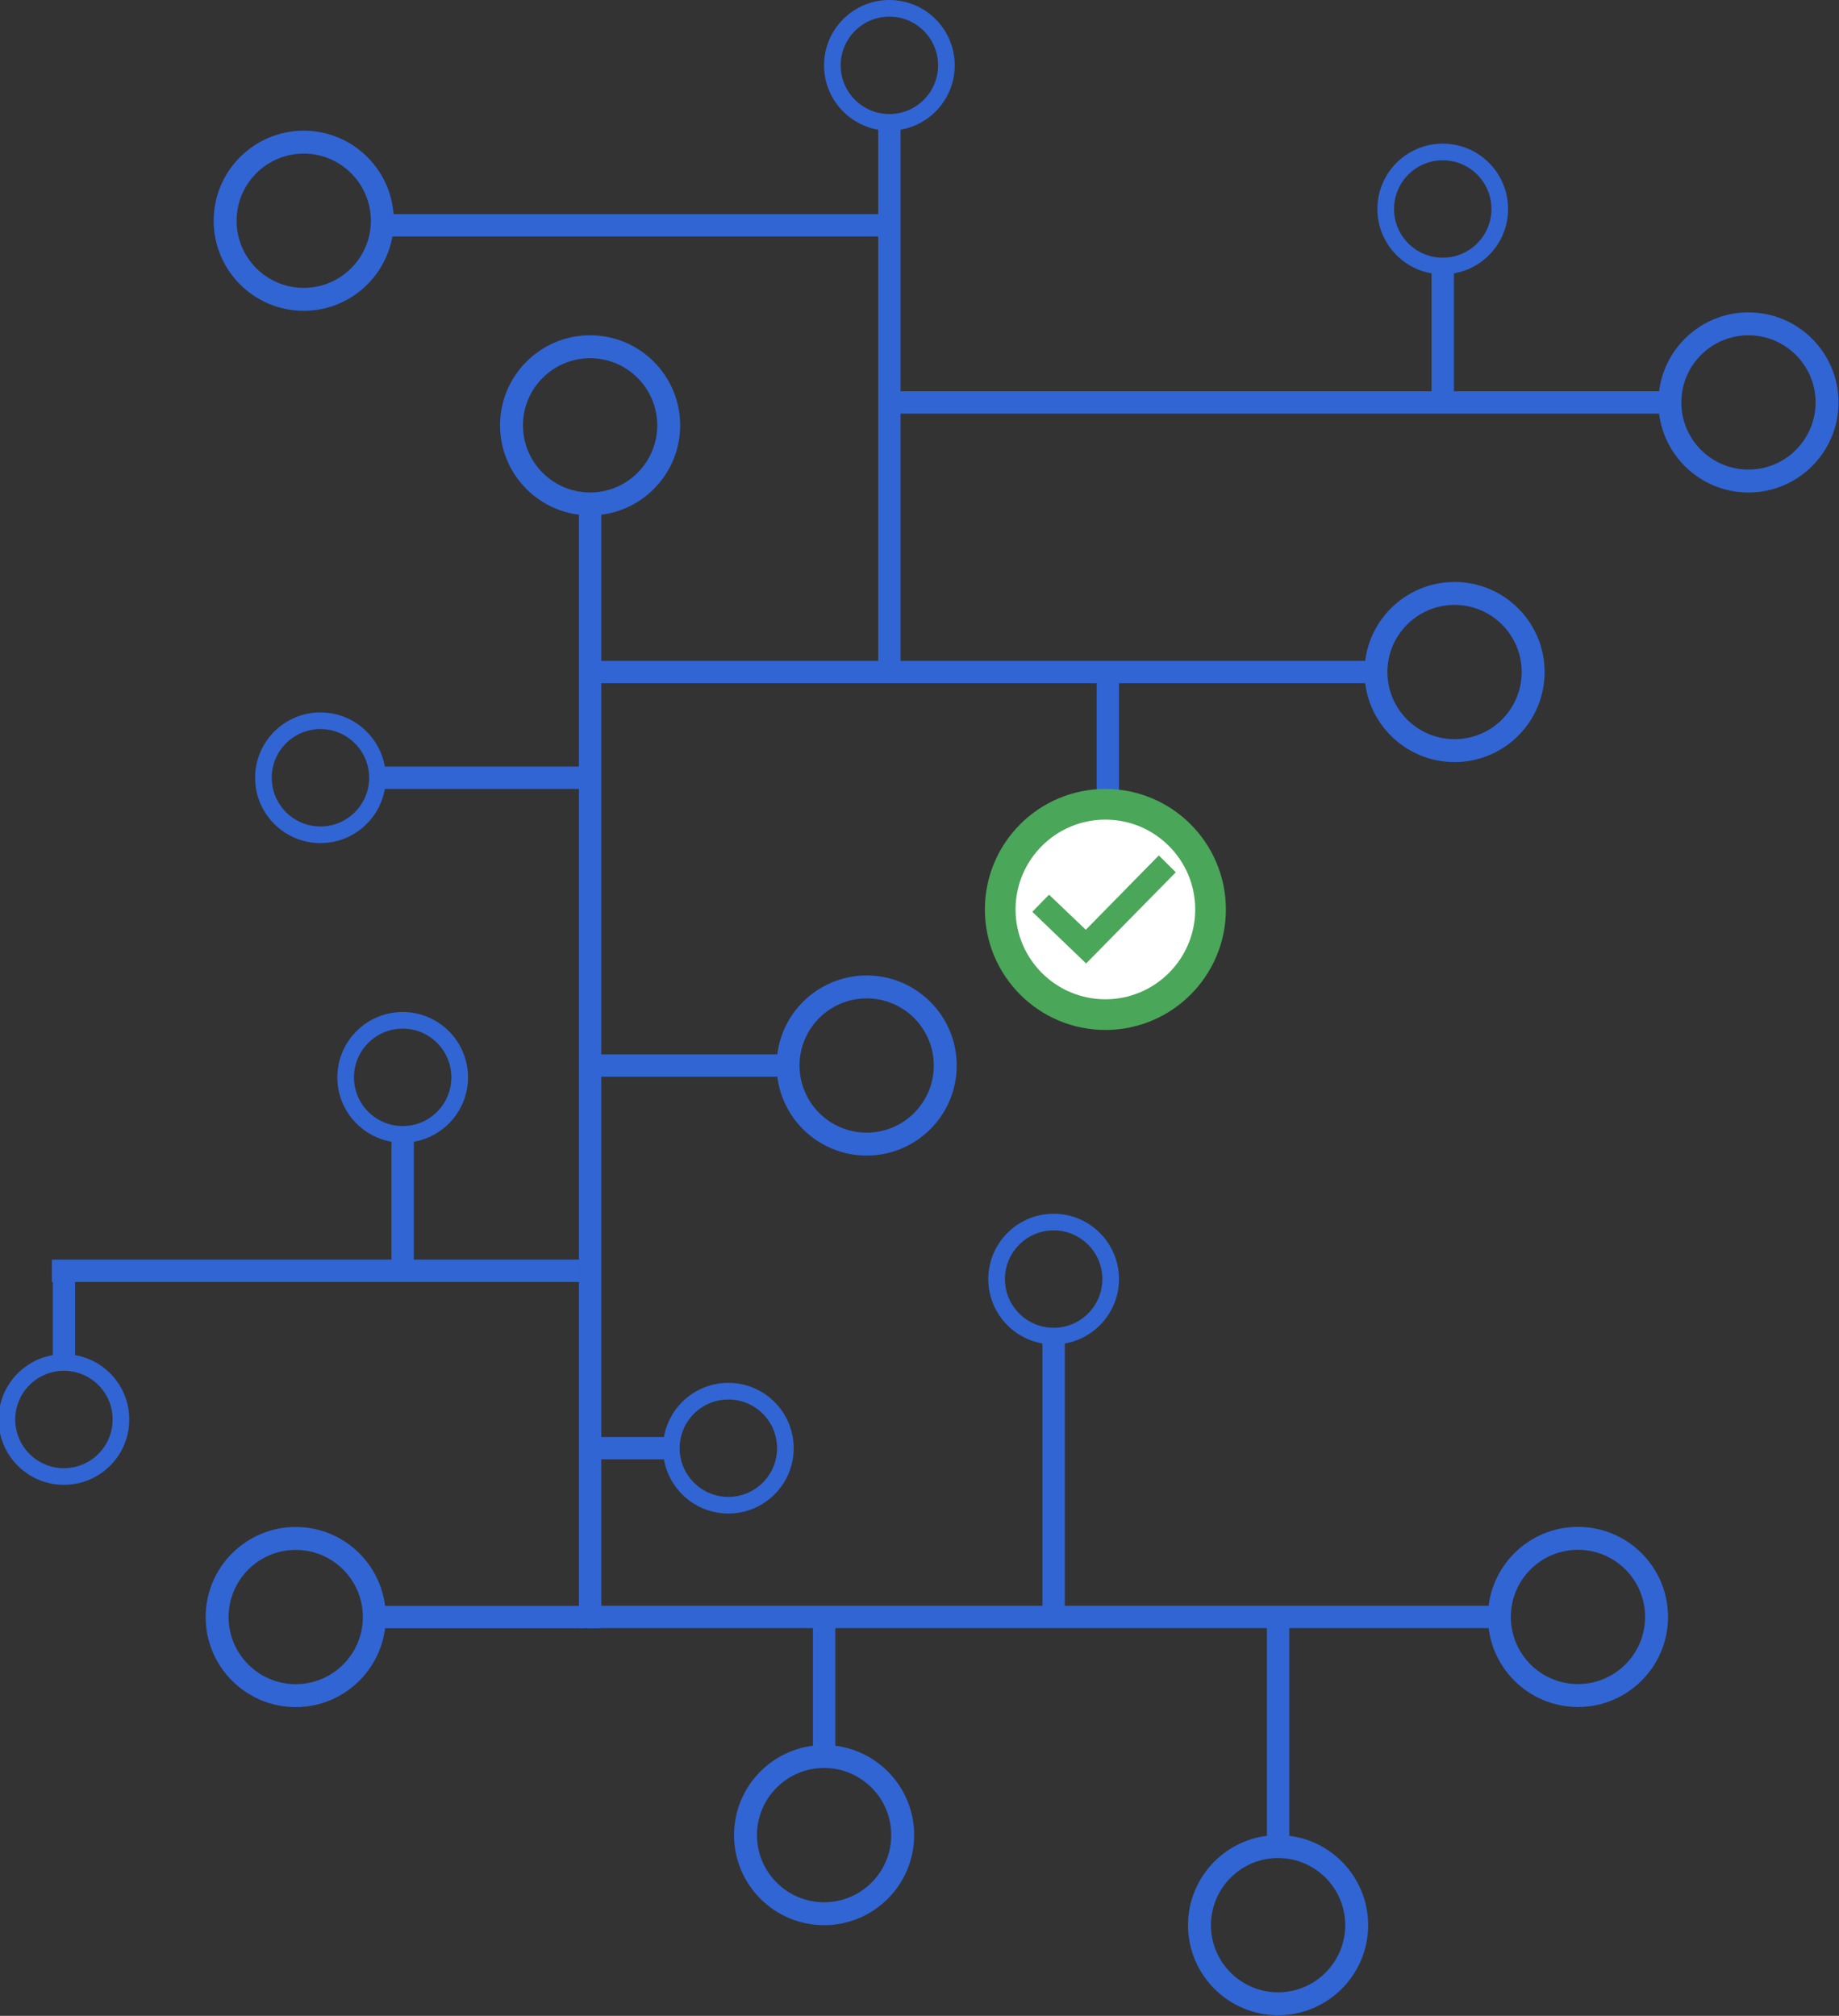 <svg viewBox="0 0 436 478" fill="none" xmlns="http://www.w3.org/2000/svg">
<rect x="0" y="0" width="436" height="478" fill="#333333" stroke="none"/>
<g clip-path="url(#clip0)">
<path fill-rule="evenodd" clip-rule="evenodd" d="M137.258 118.842H142.555V386.079H137.258V118.842Z" fill="#3165D4"/>
<path fill-rule="evenodd" clip-rule="evenodd" d="M185.189 255.302V250.005H137.258V255.302H185.189Z" fill="#3165D4"/>
<path fill-rule="evenodd" clip-rule="evenodd" d="M92.821 269.885H98.118V301.331H92.821V269.885Z" fill="#3165D4"/>
<path fill-rule="evenodd" clip-rule="evenodd" d="M259.999 160.933H265.296V192.379H259.999V160.933Z" fill="#3165D4"/>
<path fill-rule="evenodd" clip-rule="evenodd" d="M12.51 303.808H17.807V323.201H12.51V303.808Z" fill="#3165D4"/>
<path fill-rule="evenodd" clip-rule="evenodd" d="M137.258 303.979V298.681H12.298V303.979H137.258Z" fill="#3165D4"/>
<path fill-rule="evenodd" clip-rule="evenodd" d="M326.372 162.002V156.704H140.336V162.002H326.372Z" fill="#3165D4"/>
<path fill-rule="evenodd" clip-rule="evenodd" d="M395.317 98.075V92.777H209.281V98.075H395.317Z" fill="#3165D4"/>
<path fill-rule="evenodd" clip-rule="evenodd" d="M210.86 56.076V50.778H90.011V56.076H210.86Z" fill="#3165D4"/>
<path fill-rule="evenodd" clip-rule="evenodd" d="M208.213 29.919H213.51V160.933H208.213V29.919Z" fill="#3165D4"/>
<path fill-rule="evenodd" clip-rule="evenodd" d="M138.326 386.078V380.781H90.394V386.078H138.326Z" fill="#3165D4"/>
<path fill-rule="evenodd" clip-rule="evenodd" d="M357.545 386.055V380.757H139.439V386.055H357.545Z" fill="#3165D4"/>
<path fill-rule="evenodd" clip-rule="evenodd" d="M138.326 187.072V181.774H90.394V187.072H138.326Z" fill="#3165D4"/>
<path fill-rule="evenodd" clip-rule="evenodd" d="M139.906 79.502C151.691 79.502 161.258 89.071 161.258 100.857C161.258 112.644 151.691 122.213 139.906 122.213C128.122 122.213 118.555 112.644 118.555 100.857C118.555 89.071 128.122 79.502 139.906 79.502ZM139.906 84.938C148.691 84.938 155.823 92.071 155.823 100.857C155.823 109.643 148.691 116.776 139.906 116.776C131.122 116.776 123.99 109.643 123.99 100.857C123.99 92.071 131.122 84.938 139.906 84.938Z" fill="#3165D4"/>
<path fill-rule="evenodd" clip-rule="evenodd" d="M72.009 30.988C83.793 30.988 93.361 40.557 93.361 52.343C93.361 64.13 83.793 73.699 72.009 73.699C60.225 73.699 50.657 64.13 50.657 52.343C50.657 40.557 60.225 30.988 72.009 30.988ZM72.009 36.424C80.793 36.424 87.925 43.557 87.925 52.343C87.925 61.129 80.793 68.262 72.009 68.262C63.225 68.262 56.093 61.129 56.093 52.343C56.093 43.557 63.225 36.424 72.009 36.424Z" fill="#3165D4"/>
<path fill-rule="evenodd" clip-rule="evenodd" d="M344.852 137.997C356.636 137.997 366.204 147.567 366.204 159.353C366.204 171.139 356.636 180.709 344.852 180.709C333.067 180.709 323.5 171.139 323.5 159.353C323.5 147.567 333.067 137.997 344.852 137.997ZM344.852 143.434C353.636 143.434 360.768 150.567 360.768 159.353C360.768 168.139 353.636 175.272 344.852 175.272C336.067 175.272 328.936 168.139 328.936 159.353C328.936 150.567 336.067 143.434 344.852 143.434Z" fill="#3165D4"/>
<path fill-rule="evenodd" clip-rule="evenodd" d="M374.114 362.05C385.898 362.05 395.465 371.619 395.465 383.406C395.465 395.192 385.898 404.762 374.114 404.762C362.329 404.762 352.762 395.192 352.762 383.406C352.762 371.619 362.329 362.05 374.114 362.05ZM374.114 367.487C382.898 367.487 390.029 374.62 390.029 383.406C390.029 392.192 382.898 399.325 374.114 399.325C365.329 399.325 358.198 392.192 358.198 383.406C358.198 374.62 365.329 367.487 374.114 367.487Z" fill="#3165D4"/>
<path fill-rule="evenodd" clip-rule="evenodd" d="M414.534 74.071C426.318 74.071 435.885 83.64 435.885 95.426C435.885 107.213 426.318 116.782 414.534 116.782C402.749 116.782 393.182 107.213 393.182 95.426C393.182 83.64 402.749 74.071 414.534 74.071ZM414.534 79.507C423.318 79.507 430.45 86.641 430.45 95.426C430.45 104.212 423.318 111.345 414.534 111.345C405.749 111.345 398.617 104.212 398.617 95.426C398.617 86.641 405.749 79.507 414.534 79.507Z" fill="#3165D4"/>
<path fill-rule="evenodd" clip-rule="evenodd" d="M262.648 191.31C274.432 191.31 284 200.879 284 212.665C284 224.452 274.432 234.021 262.648 234.021C250.863 234.021 241.296 224.452 241.296 212.665C241.296 200.879 250.863 191.31 262.648 191.31ZM262.648 196.747C271.432 196.747 278.564 203.88 278.564 212.665C278.564 221.451 271.432 228.584 262.648 228.584C253.863 228.584 246.732 221.451 246.732 212.665C246.732 203.88 253.863 196.747 262.648 196.747Z" fill="#3165D4"/>
<path fill-rule="evenodd" clip-rule="evenodd" d="M192.737 383.406H198.034V414.852H192.737V383.406Z" fill="#3165D4"/>
<path fill-rule="evenodd" clip-rule="evenodd" d="M195.384 413.782C207.169 413.782 216.736 423.352 216.736 435.138C216.736 446.924 207.169 456.494 195.384 456.494C183.6 456.494 174.032 446.924 174.032 435.138C174.032 423.352 183.6 413.782 195.384 413.782ZM195.384 419.219C204.168 419.219 211.3 426.352 211.3 435.138C211.3 443.924 204.168 451.057 195.384 451.057C186.6 451.057 179.468 443.924 179.468 435.138C179.468 426.352 186.6 419.219 195.384 419.219Z" fill="#3165D4"/>
<path fill-rule="evenodd" clip-rule="evenodd" d="M300.369 383.406H305.666V436.207H300.369V383.406Z" fill="#3165D4"/>
<path fill-rule="evenodd" clip-rule="evenodd" d="M303.017 435.139C314.801 435.139 324.369 444.708 324.369 456.494C324.369 468.281 314.801 477.85 303.017 477.85C291.232 477.85 281.665 468.281 281.665 456.494C281.665 444.708 291.232 435.139 303.017 435.139ZM303.017 440.575C311.801 440.575 318.933 447.708 318.933 456.494C318.933 465.28 311.801 472.413 303.017 472.413C294.233 472.413 287.101 465.28 287.101 456.494C287.101 447.708 294.233 440.575 303.017 440.575Z" fill="#3165D4"/>
<path fill-rule="evenodd" clip-rule="evenodd" d="M70.112 362.074C81.896 362.074 91.463 371.643 91.463 383.429C91.463 395.216 81.896 404.785 70.112 404.785C58.327 404.785 48.76 395.216 48.76 383.429C48.76 371.643 58.327 362.074 70.112 362.074ZM70.112 367.511C78.896 367.511 86.028 374.644 86.028 383.429C86.028 392.215 78.896 399.348 70.112 399.348C61.327 399.348 54.196 392.215 54.196 383.429C54.196 374.644 61.327 367.511 70.112 367.511Z" fill="#3165D4"/>
<path fill-rule="evenodd" clip-rule="evenodd" d="M75.973 168.929C84.523 168.929 91.464 175.872 91.464 184.423C91.464 192.974 84.523 199.917 75.973 199.917C67.424 199.917 60.482 192.974 60.482 184.423C60.482 175.872 67.424 168.929 75.973 168.929ZM75.973 172.874C82.346 172.874 87.521 178.049 87.521 184.423C87.521 190.797 82.346 195.972 75.973 195.972C69.6 195.972 64.426 190.797 64.426 184.423C64.426 178.049 69.6 172.874 75.973 172.874Z" fill="#3165D4"/>
<path fill-rule="evenodd" clip-rule="evenodd" d="M95.469 239.967C104.018 239.967 110.96 246.909 110.96 255.461C110.96 264.012 104.018 270.954 95.469 270.954C86.919 270.954 79.978 264.012 79.978 255.461C79.978 246.909 86.919 239.967 95.469 239.967ZM95.469 243.911C101.842 243.911 107.016 249.086 107.016 255.461C107.016 261.835 101.842 267.01 95.469 267.01C89.096 267.01 83.921 261.835 83.921 255.461C83.921 249.086 89.096 243.911 95.469 243.911Z" fill="#3165D4"/>
<path fill-rule="evenodd" clip-rule="evenodd" d="M339.403 63.981H344.7V95.426H339.403V63.981Z" fill="#3165D4"/>
<path fill-rule="evenodd" clip-rule="evenodd" d="M342.053 34.062C350.603 34.062 357.544 41.004 357.544 49.556C357.544 58.107 350.603 65.049 342.053 65.049C333.504 65.049 326.562 58.107 326.562 49.556C326.562 41.004 333.504 34.062 342.053 34.062ZM342.053 38.007C348.426 38.007 353.601 43.181 353.601 49.556C353.601 55.93 348.426 61.105 342.053 61.105C335.68 61.105 330.506 55.93 330.506 49.556C330.506 43.181 335.68 38.007 342.053 38.007Z" fill="#3165D4"/>
<path fill-rule="evenodd" clip-rule="evenodd" d="M205.473 231.298C217.257 231.298 226.825 240.867 226.825 252.653C226.825 264.44 217.257 274.009 205.473 274.009C193.689 274.009 184.121 264.44 184.121 252.653C184.121 240.867 193.689 231.298 205.473 231.298ZM205.473 236.735C214.257 236.735 221.389 243.868 221.389 252.653C221.389 261.439 214.257 268.572 205.473 268.572C196.689 268.572 189.557 261.439 189.557 252.653C189.557 243.868 196.689 236.735 205.473 236.735Z" fill="#3165D4"/>
<path fill-rule="evenodd" clip-rule="evenodd" d="M247.156 317.721H252.453V383.405H247.156V317.721Z" fill="#3165D4"/>
<path fill-rule="evenodd" clip-rule="evenodd" d="M249.803 287.803C258.353 287.803 265.294 294.745 265.294 303.297C265.294 311.848 258.353 318.79 249.803 318.79C241.254 318.79 234.312 311.848 234.312 303.297C234.312 294.745 241.254 287.803 249.803 287.803ZM249.803 291.747C256.176 291.747 261.351 296.922 261.351 303.297C261.351 309.671 256.176 314.846 249.803 314.846C243.43 314.846 238.256 309.671 238.256 303.297C238.256 296.922 243.43 291.747 249.803 291.747Z" fill="#3165D4"/>
<path fill-rule="evenodd" clip-rule="evenodd" d="M210.86 0C219.41 0 226.351 6.942 226.351 15.494C226.351 24.045 219.41 30.988 210.86 30.988C202.31 30.988 195.369 24.045 195.369 15.494C195.369 6.942 202.31 0 210.86 0ZM210.86 3.944C217.233 3.944 222.407 9.119 222.407 15.494C222.407 21.868 217.233 27.043 210.86 27.043C204.487 27.043 199.313 21.868 199.313 15.494C199.313 9.119 204.487 3.944 210.86 3.944Z" fill="#3165D4"/>
<path d="M261.757 242.269C276.631 242.269 288.69 230.208 288.69 215.33C288.69 200.453 276.631 188.392 261.757 188.392C246.882 188.392 234.823 200.453 234.823 215.33C234.823 230.208 246.882 242.269 261.757 242.269Z" fill="white"/>
<path fill-rule="evenodd" clip-rule="evenodd" d="M262.071 187.072C277.84 187.072 290.641 199.876 290.641 215.647C290.641 231.418 277.84 244.223 262.071 244.223C246.303 244.223 233.501 231.418 233.501 215.647C233.501 199.876 246.303 187.072 262.071 187.072ZM262.071 194.347C273.825 194.347 283.368 203.891 283.368 215.647C283.368 227.403 273.825 236.948 262.071 236.948C250.317 236.948 240.774 227.403 240.774 215.647C240.774 203.891 250.317 194.347 262.071 194.347Z" fill="#4AA658"/>
<path d="M257.505 228.452L244.752 216.209L248.707 212.142L257.43 220.467L274.732 202.841L278.761 206.834L257.505 228.452Z" fill="#4AA658"/>
<path fill-rule="evenodd" clip-rule="evenodd" d="M15.158 321.095C23.708 321.095 30.649 328.038 30.649 336.589C30.649 345.14 23.708 352.083 15.158 352.083C6.608 352.083 -0.333 345.14 -0.333 336.589C-0.333 328.038 6.608 321.095 15.158 321.095ZM15.158 325.04C21.531 325.04 26.705 330.215 26.705 336.589C26.705 342.963 21.531 348.139 15.158 348.139C8.785 348.139 3.611 342.963 3.611 336.589C3.611 330.215 8.785 325.04 15.158 325.04Z" fill="#3165D4"/>
<path fill-rule="evenodd" clip-rule="evenodd" d="M139.906 340.745V346.043H159.295V340.745H139.906Z" fill="#3165D4"/>
<path fill-rule="evenodd" clip-rule="evenodd" d="M157.191 343.393C157.191 334.842 164.133 327.899 172.682 327.899C181.232 327.899 188.173 334.842 188.173 343.393C188.173 351.944 181.232 358.887 172.682 358.887C164.133 358.887 157.191 351.944 157.191 343.393ZM161.135 343.393C161.135 337.019 166.309 331.844 172.682 331.844C179.055 331.844 184.23 337.019 184.23 343.393C184.23 349.767 179.055 354.942 172.682 354.942C166.309 354.942 161.135 349.767 161.135 343.393Z" fill="#3165D4"/>
</g>
</svg>
